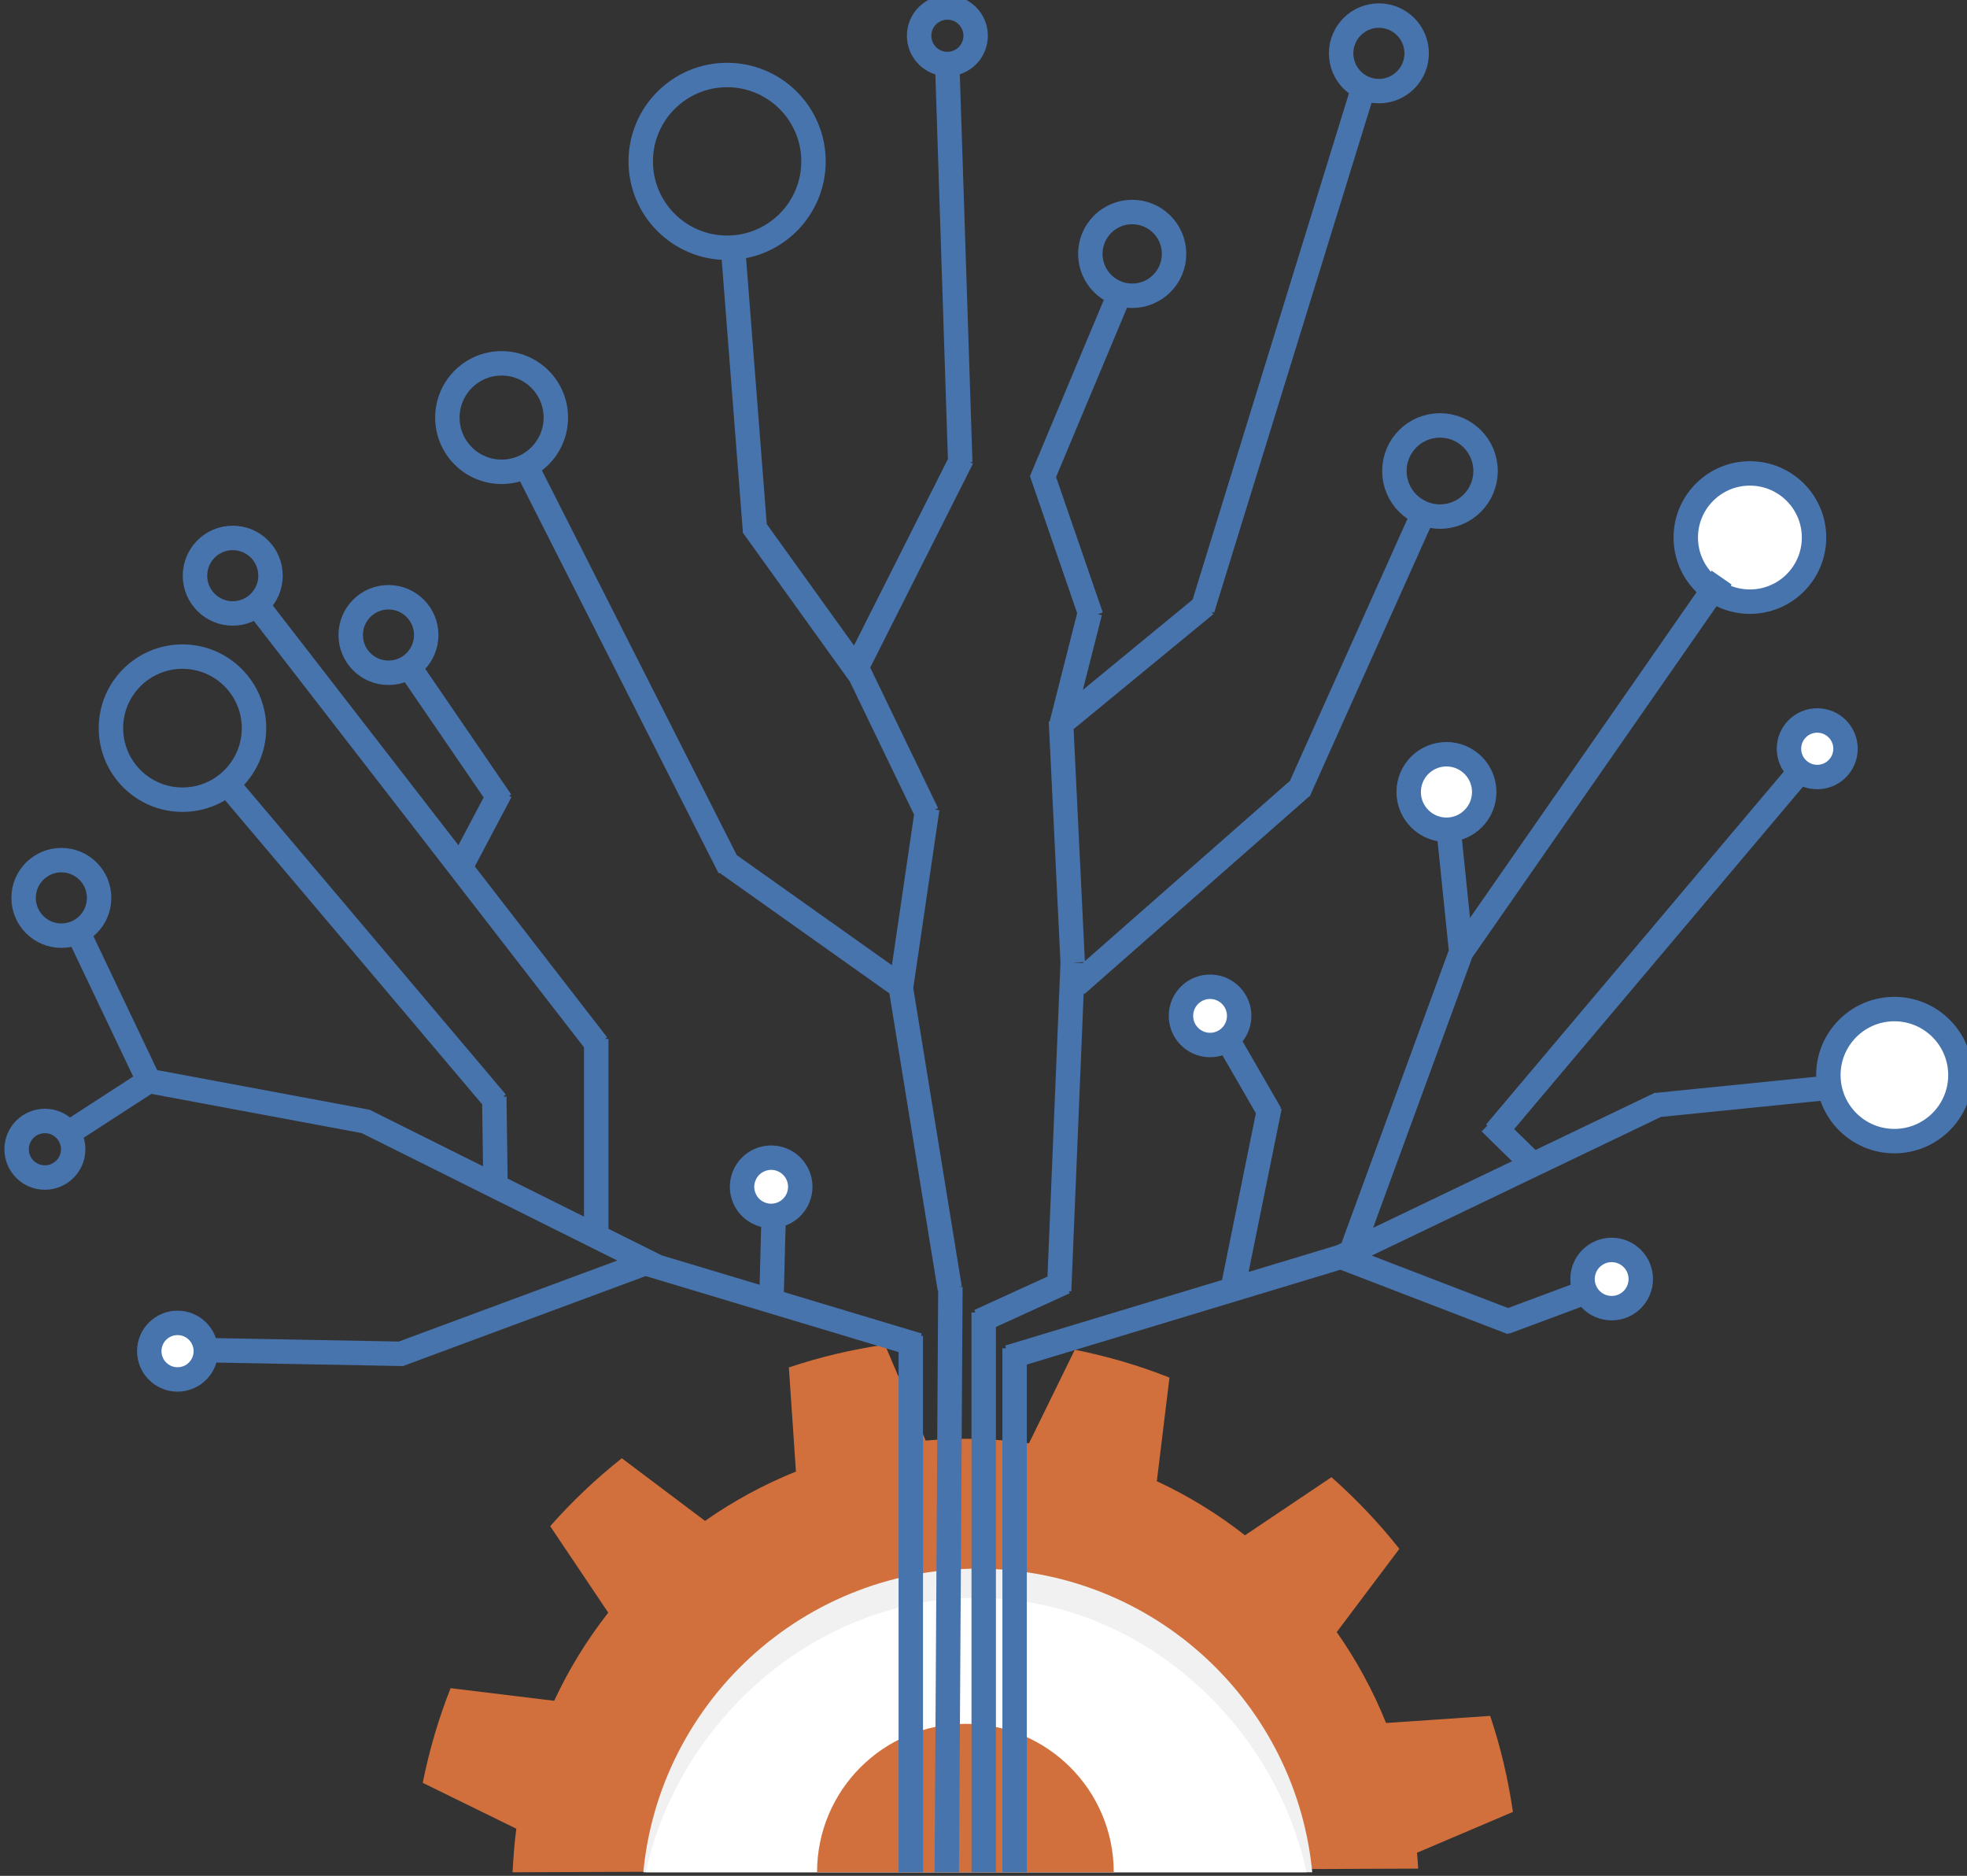 <?xml version="1.0" encoding="UTF-8" standalone="no"?>
<svg
   xmlns:dc="http://purl.org/dc/elements/1.1/"
   xmlns:cc="http://creativecommons.org/ns#"
   xmlns:rdf="http://www.w3.org/1999/02/22-rdf-syntax-ns#"
   xmlns:svg="http://www.w3.org/2000/svg"
   xmlns="http://www.w3.org/2000/svg"
   xmlns:xlink="http://www.w3.org/1999/xlink"
   xmlns:sodipodi="http://sodipodi.sourceforge.net/DTD/sodipodi-0.dtd"
   xmlns:inkscape="http://www.inkscape.org/namespaces/inkscape"
   width="170.565mm"
   height="162.638mm"
   viewBox="0 0 170.565 162.638"
   version="1.1"
   id="svg8"
   sodipodi:docname="Automatin_joined_paths.svg"
   inkscape:version="1.0.1 (3bc2e813f5, 2020-09-07)">
  <rect x="0" y="0" width="170.565" height="162.638" fill="#333333" stroke="none"/>
  <defs
     id="defs2">
    <pattern
       inkscape:collect="always"
       xlink:href="#pattern987"
       id="pattern1142"
       patternTransform="matrix(0.265,0,0,0.265,-88.592,8.153)" />
    <clipPath
       clipPathUnits="userSpaceOnUse"
       id="clipPath26">
      <path
         d="M 0,500 H 500 V 0 H 0 Z"
         id="path24" />
    </clipPath>
    <pattern
       patternUnits="userSpaceOnUse"
       width="644.654"
       height="614.695"
       patternTransform="translate(51.959,506.938)"
       id="pattern987">
      <g
         id="g22"
         clip-path="url(#clipPath26)"
         transform="matrix(1.333,0,0,-1.333,-14.235,614.695)">
        <g
           id="g28"
           transform="translate(357.958,0.908)">
          <path
             d="M 0,0 C -0.065,1.302 -0.158,2.607 -0.277,3.895 L 23.28,13.919 C 22.1,22.024 20.251,29.916 17.689,37.505 L -7.882,35.758 C -11.074,43.69 -15.146,51.172 -20,58.091 l 15.386,20.443 c -5.032,6.347 -10.616,12.241 -16.682,17.595 l -21.242,-14.27 c -6.639,5.215 -13.897,9.681 -21.651,13.287 l 3.103,25.448 c -7.439,2.955 -15.219,5.228 -23.25,6.842 l -11.258,-22.981 c -4.156,0.579 -8.377,0.958 -12.674,1.074 -4.295,0.111 -8.53,-0.038 -12.705,-0.4 l -10.024,23.554 c -8.107,-1.181 -15.998,-3.042 -23.584,-5.595 l 1.738,-25.573 c -7.925,-3.193 -15.413,-7.269 -22.328,-12.115 l -20.445,15.385 c -6.347,-5.035 -12.238,-10.615 -17.595,-16.688 l 14.264,-21.237 c -5.21,-6.64 -9.674,-13.901 -13.288,-21.648 l -25.442,3.102 c -2.949,-7.437 -5.229,-15.216 -6.845,-23.25 L -221.53,9.797 c -0.442,-3.134 -0.747,-7.5 -0.932,-10.704"
             style="fill:#d1703c;fill-opacity:1;fill-rule:nonzero;stroke:none"
             id="path30" />
        </g>
        <g
           id="g32"
           transform="translate(332.154,-2.604)">
          <path
             d="m 0,0 c -2.7,42.128 -37.151,75.993 -80.177,77.146 -44.762,1.191 -82.152,-33.487 -84.616,-77.911"
             style="fill:#f1f1f1;fill-opacity:1;fill-rule:nonzero;stroke:none"
             id="path34" />
        </g>
        <g
           id="g36"
           transform="translate(167.481,-3.777)">
          <path
             d="M 0,0 C 6.769,39.853 42.531,72.251 84.101,71.143 123.89,70.083 156.854,38.585 163.634,0.897"
             style="fill:#ffffff;fill-opacity:1;fill-rule:nonzero;stroke:none"
             id="path38" />
        </g>
        <g
           id="g40"
           transform="translate(283.179,0.021)">
          <path
             d="m 0,0 c 0,-20.125 -16.313,-36.438 -36.438,-36.438 -20.125,0 -36.438,16.313 -36.438,36.438 0,20.124 16.313,36.438 36.438,36.438 C -16.313,36.438 0,20.124 0,0"
             style="fill:#d1703c;fill-opacity:1;fill-rule:nonzero;stroke:none"
             id="path42" />
        </g>
        <g
           id="g44"
           transform="translate(258.831,-6.5)">
          <path
             d="M 0,0 V 135.199"
             style="fill:none;stroke:#4874ae;stroke-width:6;stroke-linecap:butt;stroke-linejoin:miter;stroke-miterlimit:10;stroke-dasharray:none;stroke-opacity:1"
             id="path46" />
        </g>
        <g
           id="g48"
           transform="translate(257.389,126.499)">
          <path
             d="M 0,0 81.595,24.667"
             style="fill:none;stroke:#4874ae;stroke-width:6;stroke-linecap:butt;stroke-linejoin:miter;stroke-miterlimit:10;stroke-dasharray:none;stroke-opacity:1"
             id="path50" />
        </g>
        <g
           id="g52"
           transform="translate(338.983,151.166)">
          <path
             d="M 0,0 42.097,-16.192"
             style="fill:none;stroke:#4874ae;stroke-width:6;stroke-linecap:butt;stroke-linejoin:miter;stroke-miterlimit:10;stroke-dasharray:none;stroke-opacity:1"
             id="path54" />
        </g>
        <g
           id="g56"
           transform="translate(338.983,151.166)">
          <path
             d="M 0,0 78.53,37.648"
             style="fill:none;stroke:#4874ae;stroke-width:6;stroke-linecap:butt;stroke-linejoin:miter;stroke-miterlimit:10;stroke-dasharray:none;stroke-opacity:1"
             id="path58" />
        </g>
        <g
           id="g60"
           transform="translate(416.556,188.435)">
          <path
             d="M 0,0 43.871,4.427"
             style="fill:none;stroke:#4874ae;stroke-width:6;stroke-linecap:butt;stroke-linejoin:miter;stroke-miterlimit:10;stroke-dasharray:none;stroke-opacity:1"
             id="path62" />
        </g>
        <g
           id="g64"
           transform="translate(341.821,153.19)">
          <path
             d="M 0,0 26.717,72.865"
             style="fill:none;stroke:#4874ae;stroke-width:6;stroke-linecap:butt;stroke-linejoin:miter;stroke-miterlimit:10;stroke-dasharray:none;stroke-opacity:1"
             id="path66" />
        </g>
        <g
           id="g68"
           transform="translate(368.538,226.056)">
          <path
             d="M 0,0 -3.245,31.575"
             style="fill:none;stroke:#4874ae;stroke-width:6;stroke-linecap:butt;stroke-linejoin:miter;stroke-miterlimit:10;stroke-dasharray:none;stroke-opacity:1"
             id="path70" />
        </g>
        <g
           id="g72"
           transform="translate(368.538,226.056)">
          <path
             d="M 0,0 63.961,91.944"
             style="fill:none;stroke:#4874ae;stroke-width:6;stroke-linecap:butt;stroke-linejoin:miter;stroke-miterlimit:10;stroke-dasharray:none;stroke-opacity:1"
             id="path74" />
        </g>
        <g
           id="g76"
           transform="translate(386.042,173.938)">
          <path
             d="M 0,0 -10.398,10.17"
             style="fill:none;stroke:#4874ae;stroke-width:6;stroke-linecap:butt;stroke-linejoin:miter;stroke-miterlimit:10;stroke-dasharray:none;stroke-opacity:1"
             id="path78" />
        </g>
        <g
           id="g80"
           transform="translate(376.935,181.731)">
          <path
             d="M 0,0 73.776,87.439"
             style="fill:none;stroke:#4874ae;stroke-width:6;stroke-linecap:butt;stroke-linejoin:miter;stroke-miterlimit:10;stroke-dasharray:none;stroke-opacity:1"
             id="path82" />
        </g>
        <g
           id="g84"
           transform="translate(379.211,135.076)">
          <path
             d="M 0,0 22.014,8.196"
             style="fill:none;stroke:#4874ae;stroke-width:6;stroke-linecap:butt;stroke-linejoin:miter;stroke-miterlimit:10;stroke-dasharray:none;stroke-opacity:1"
             id="path86" />
        </g>
        <g
           id="g88"
           transform="translate(251.24,-6)">
          <path
             d="M 0,0 V 143.506"
             style="fill:none;stroke:#4874ae;stroke-width:6;stroke-linecap:butt;stroke-linejoin:miter;stroke-miterlimit:10;stroke-dasharray:none;stroke-opacity:1"
             id="path90" />
        </g>
        <g
           id="g92"
           transform="translate(271.128,144.943)">
          <path
             d="M 0,0 -20.951,-9.564"
             style="fill:none;stroke:#4874ae;stroke-width:6;stroke-linecap:butt;stroke-linejoin:miter;stroke-miterlimit:10;stroke-dasharray:none;stroke-opacity:1"
             id="path94" />
        </g>
        <g
           id="g96"
           transform="translate(269.762,142.816)">
          <path
             d="M 0,0 3.34,80.609"
             style="fill:none;stroke:#4874ae;stroke-width:6;stroke-linecap:butt;stroke-linejoin:miter;stroke-miterlimit:10;stroke-dasharray:none;stroke-opacity:1"
             id="path98" />
        </g>
        <g
           id="g100"
           transform="translate(273.102,223.426)">
          <path
             d="M 0,0 -2.885,59.355"
             style="fill:none;stroke:#4874ae;stroke-width:6;stroke-linecap:butt;stroke-linejoin:miter;stroke-miterlimit:10;stroke-dasharray:none;stroke-opacity:1"
             id="path102" />
        </g>
        <g
           id="g104"
           transform="translate(274.011,217.961)">
          <path
             d="M 0,0 55.257,48.577"
             style="fill:none;stroke:#4874ae;stroke-width:6;stroke-linecap:butt;stroke-linejoin:miter;stroke-miterlimit:10;stroke-dasharray:none;stroke-opacity:1"
             id="path106" />
        </g>
        <g
           id="g108"
           transform="translate(328.585,265.476)">
          <path
             d="M 0,0 31.415,70.024"
             style="fill:none;stroke:#4874ae;stroke-width:6;stroke-linecap:butt;stroke-linejoin:miter;stroke-miterlimit:10;stroke-dasharray:none;stroke-opacity:1"
             id="path110" />
        </g>
        <g
           id="g112"
           transform="translate(270.673,282.477)">
          <path
             d="M 0,0 35.064,28.843"
             style="fill:none;stroke:#4874ae;stroke-width:6;stroke-linecap:butt;stroke-linejoin:miter;stroke-miterlimit:10;stroke-dasharray:none;stroke-opacity:1"
             id="path114" />
        </g>
        <g
           id="g116"
           transform="translate(304.979,310.257)">
          <path
             d="M 0,0 40.146,130.006"
             style="fill:none;stroke:#4874ae;stroke-width:6;stroke-linecap:butt;stroke-linejoin:miter;stroke-miterlimit:10;stroke-dasharray:none;stroke-opacity:1"
             id="path118" />
        </g>
        <g
           id="g120"
           transform="translate(270.217,281.415)">
          <path
             d="M 0,0 7.134,28.083"
             style="fill:none;stroke:#4874ae;stroke-width:6;stroke-linecap:butt;stroke-linejoin:miter;stroke-miterlimit:10;stroke-dasharray:none;stroke-opacity:1"
             id="path122" />
        </g>
        <g
           id="g124"
           transform="translate(277.654,308.436)">
          <path
             d="M 0,0 -12.145,35.219"
             style="fill:none;stroke:#4874ae;stroke-width:6;stroke-linecap:butt;stroke-linejoin:miter;stroke-miterlimit:10;stroke-dasharray:none;stroke-opacity:1"
             id="path126" />
        </g>
        <g
           id="g128"
           transform="translate(242.128,-6.5)">
          <path
             d="M 0,0 0.927,150.286"
             style="fill:none;stroke:#4874ae;stroke-width:6;stroke-linecap:butt;stroke-linejoin:miter;stroke-miterlimit:10;stroke-dasharray:none;stroke-opacity:1"
             id="path130" />
        </g>
        <g
           id="g132"
           transform="translate(242.892,143.425)">
          <path
             d="M 0,0 -11.994,73.727"
             style="fill:none;stroke:#4874ae;stroke-width:6;stroke-linecap:butt;stroke-linejoin:miter;stroke-miterlimit:10;stroke-dasharray:none;stroke-opacity:1"
             id="path134" />
        </g>
        <g
           id="g136"
           transform="translate(230.898,217.151)">
          <path
             d="M 0,0 6.48,44.124"
             style="fill:none;stroke:#4874ae;stroke-width:6;stroke-linecap:butt;stroke-linejoin:miter;stroke-miterlimit:10;stroke-dasharray:none;stroke-opacity:1"
             id="path138" />
        </g>
        <g
           id="g140"
           transform="translate(237.327,260.06)">
          <path
             d="M 0,0 -17.002,35.219"
             style="fill:none;stroke:#4874ae;stroke-width:6;stroke-linecap:butt;stroke-linejoin:miter;stroke-miterlimit:10;stroke-dasharray:none;stroke-opacity:1"
             id="path142" />
        </g>
        <g
           id="g144"
           transform="translate(219.618,295.127)">
          <path
             d="M 0,0 26.31,52.221"
             style="fill:none;stroke:#4874ae;stroke-width:6;stroke-linecap:butt;stroke-linejoin:miter;stroke-miterlimit:10;stroke-dasharray:none;stroke-opacity:1"
             id="path146" />
        </g>
        <g
           id="g148"
           transform="translate(245.473,346.285)">
          <path
             d="M 0,0 -3.237,99.316"
             style="fill:none;stroke:#4874ae;stroke-width:6;stroke-linecap:butt;stroke-linejoin:miter;stroke-miterlimit:10;stroke-dasharray:none;stroke-opacity:1"
             id="path150" />
        </g>
        <g
           id="g152"
           transform="translate(220.652,294.394)">
          <path
             d="M 0,0 -26.234,36.509"
             style="fill:none;stroke:#4874ae;stroke-width:6;stroke-linecap:butt;stroke-linejoin:miter;stroke-miterlimit:10;stroke-dasharray:none;stroke-opacity:1"
             id="path154" />
        </g>
        <g
           id="g156"
           transform="translate(195.073,329.385)">
          <path
             d="M 0,0 -5.513,70.88"
             style="fill:none;stroke:#4874ae;stroke-width:6;stroke-linecap:butt;stroke-linejoin:miter;stroke-miterlimit:10;stroke-dasharray:none;stroke-opacity:1"
             id="path158" />
        </g>
        <g
           id="g160"
           transform="translate(231.307,217.251)">
          <path
             d="M 0,0 -43.218,30.665"
             style="fill:none;stroke:#4874ae;stroke-width:6;stroke-linecap:butt;stroke-linejoin:miter;stroke-miterlimit:10;stroke-dasharray:none;stroke-opacity:1"
             id="path162" />
        </g>
        <g
           id="g164"
           transform="translate(188.801,246.701)">
          <path
             d="M 0,0 -49.802,98.299"
             style="fill:none;stroke:#4874ae;stroke-width:6;stroke-linecap:butt;stroke-linejoin:miter;stroke-miterlimit:10;stroke-dasharray:none;stroke-opacity:1"
             id="path166" />
        </g>
        <g
           id="g168"
           transform="translate(233.328,-5.75)">
          <path
             d="M 0,0 V 137.485"
             style="fill:none;stroke:#4874ae;stroke-width:6;stroke-linecap:butt;stroke-linejoin:miter;stroke-miterlimit:10;stroke-dasharray:none;stroke-opacity:1"
             id="path170" />
        </g>
        <g
           id="g172"
           transform="translate(235.148,129.459)">
          <path
             d="M 0,0 -66.186,19.886"
             style="fill:none;stroke:#4874ae;stroke-width:6;stroke-linecap:butt;stroke-linejoin:miter;stroke-miterlimit:10;stroke-dasharray:none;stroke-opacity:1"
             id="path174" />
        </g>
        <g
           id="g176"
           transform="translate(169.873,150.256)">
          <path
             d="M 0,0 -62.239,-23.074"
             style="fill:none;stroke:#4874ae;stroke-width:6;stroke-linecap:butt;stroke-linejoin:miter;stroke-miterlimit:10;stroke-dasharray:none;stroke-opacity:1"
             id="path178" />
        </g>
        <g
           id="g180"
           transform="translate(108.696,127.334)">
          <path
             d="M 0,0 -48.425,0.911"
             style="fill:none;stroke:#4874ae;stroke-width:6;stroke-linecap:butt;stroke-linejoin:miter;stroke-miterlimit:10;stroke-dasharray:none;stroke-opacity:1"
             id="path182" />
        </g>
        <g
           id="g184"
           transform="translate(171.164,148.663)">
          <path
             d="M 0,0 -72.031,35.899"
             style="fill:none;stroke:#4874ae;stroke-width:6;stroke-linecap:butt;stroke-linejoin:miter;stroke-miterlimit:10;stroke-dasharray:none;stroke-opacity:1"
             id="path186" />
        </g>
        <g
           id="g188"
           transform="translate(99.891,184.335)">
          <path
             d="M 0,0 -53.738,10.021"
             style="fill:none;stroke:#4874ae;stroke-width:6;stroke-linecap:butt;stroke-linejoin:miter;stroke-miterlimit:10;stroke-dasharray:none;stroke-opacity:1"
             id="path190" />
        </g>
        <g
           id="g192"
           transform="translate(46.153,194.356)">
          <path
             d="M 0,0 -18.216,38.254"
             style="fill:none;stroke:#4874ae;stroke-width:6;stroke-linecap:butt;stroke-linejoin:miter;stroke-miterlimit:10;stroke-dasharray:none;stroke-opacity:1"
             id="path194" />
        </g>
        <g
           id="g196"
           transform="translate(46.153,194.356)">
          <path
             d="M 0,0 -21.556,-13.967"
             style="fill:none;stroke:#4874ae;stroke-width:6;stroke-linecap:butt;stroke-linejoin:miter;stroke-miterlimit:10;stroke-dasharray:none;stroke-opacity:1"
             id="path198" />
        </g>
        <g
           id="g200"
           transform="translate(131.315,168.7)">
          <path
             d="M 0,0 -0.304,21.784"
             style="fill:none;stroke:#4874ae;stroke-width:6;stroke-linecap:butt;stroke-linejoin:miter;stroke-miterlimit:10;stroke-dasharray:none;stroke-opacity:1"
             id="path202" />
        </g>
        <g
           id="g204"
           transform="translate(131.542,189.117)">
          <path
             d="M 0,0 -65.2,77.117"
             style="fill:none;stroke:#4874ae;stroke-width:6;stroke-linecap:butt;stroke-linejoin:miter;stroke-miterlimit:10;stroke-dasharray:none;stroke-opacity:1"
             id="path206" />
        </g>
        <g
           id="g208"
           transform="translate(156.06,155.721)">
          <path
             d="M 0,0 V 48.957"
             style="fill:none;stroke:#4874ae;stroke-width:6;stroke-linecap:butt;stroke-linejoin:miter;stroke-miterlimit:10;stroke-dasharray:none;stroke-opacity:1"
             id="path210" />
        </g>
        <g
           id="g212"
           transform="translate(156.363,203.235)">
          <path
             d="M 0,0 -82.278,106.263"
             style="fill:none;stroke:#4874ae;stroke-width:6;stroke-linecap:butt;stroke-linejoin:miter;stroke-miterlimit:10;stroke-dasharray:none;stroke-opacity:1"
             id="path214" />
        </g>
        <g
           id="g216"
           transform="translate(123.269,247.865)">
          <path
             d="M 0,0 9.308,17.611"
             style="fill:none;stroke:#4874ae;stroke-width:6;stroke-linecap:butt;stroke-linejoin:miter;stroke-miterlimit:10;stroke-dasharray:none;stroke-opacity:1"
             id="path218" />
        </g>
        <g
           id="g220"
           transform="translate(132.682,263.047)">
          <path
             d="M 0,0 -23.682,34.611"
             style="fill:none;stroke:#4874ae;stroke-width:6;stroke-linecap:butt;stroke-linejoin:miter;stroke-miterlimit:10;stroke-dasharray:none;stroke-opacity:1"
             id="path222" />
        </g>
        <g
           id="g224"
           transform="translate(188.204,399.004)">
          <path
             d="M 0,0 C -11.717,0 -21.215,9.492 -21.215,21.217 -21.21,32.93 -11.717,42.429 0,42.429 11.712,42.429 21.224,32.93 21.224,21.217 21.224,9.488 11.712,0 0,0 Z"
             style="fill:none;stroke:#4874ae;stroke-width:6;stroke-linecap:butt;stroke-linejoin:miter;stroke-miterlimit:10;stroke-dasharray:none;stroke-opacity:1"
             id="path226" />
        </g>
        <g
           id="g228"
           transform="translate(54.416,263.445)">
          <path
             d="m 0,0 c -9.706,0 -17.571,7.862 -17.571,17.573 0.002,9.701 7.865,17.569 17.571,17.569 9.701,0 17.576,-7.868 17.576,-17.569 C 17.576,7.858 9.701,0 0,0 Z"
             style="fill:none;stroke:#4874ae;stroke-width:6;stroke-linecap:butt;stroke-linejoin:miter;stroke-miterlimit:10;stroke-dasharray:none;stroke-opacity:1"
             id="path230" />
        </g>
        <g
           id="g232"
           transform="translate(132.816,343.975)">
          <path
             d="M 0,0 C -7.362,0 -13.326,5.96 -13.326,13.323 -13.32,20.679 -7.362,26.642 0,26.642 7.354,26.642 13.321,20.679 13.321,13.323 13.321,5.956 7.354,0 0,0 Z"
             style="fill:none;stroke:#4874ae;stroke-width:6;stroke-linecap:butt;stroke-linejoin:miter;stroke-miterlimit:10;stroke-dasharray:none;stroke-opacity:1"
             id="path234" />
        </g>
        <g
           id="g236"
           transform="translate(66.767,309.188)">
          <path
             d="m 0,0 c -5.121,0 -9.276,4.148 -9.276,9.276 0.002,5.121 4.155,9.272 9.276,9.272 5.122,0 9.277,-4.151 9.277,-9.272 C 9.277,4.148 5.122,0 0,0 Z"
             style="fill:none;stroke:#4874ae;stroke-width:6;stroke-linecap:butt;stroke-linejoin:miter;stroke-miterlimit:10;stroke-dasharray:none;stroke-opacity:1"
             id="path238" />
        </g>
        <g
           id="g240"
           transform="translate(105.025,294.614)">
          <path
             d="m 0,0 c -5.124,0 -9.28,4.148 -9.28,9.277 0.003,5.121 4.156,9.272 9.28,9.272 5.119,0 9.273,-4.151 9.273,-9.272 C 9.273,4.148 5.119,0 0,0 Z"
             style="fill:none;stroke:#4874ae;stroke-width:6;stroke-linecap:butt;stroke-linejoin:miter;stroke-miterlimit:10;stroke-dasharray:none;stroke-opacity:1"
             id="path242" />
        </g>
        <g
           id="g244"
           transform="translate(24.669,230.048)">
          <path
             d="m 0,0 c -5.122,0 -9.277,4.148 -9.277,9.276 0.002,5.121 4.155,9.272 9.277,9.272 5.12,0 9.276,-4.151 9.276,-9.272 C 9.276,4.148 5.12,0 0,0 Z"
             style="fill:none;stroke:#4874ae;stroke-width:6;stroke-linecap:butt;stroke-linejoin:miter;stroke-miterlimit:10;stroke-dasharray:none;stroke-opacity:1"
             id="path246" />
        </g>
        <g
           id="g248"
           transform="translate(348.317,437.478)">
          <path
             d="m 0,0 c -5.122,0 -9.278,4.149 -9.278,9.277 0,5.121 4.156,9.273 9.278,9.273 5.12,0 9.275,-4.152 9.275,-9.273 C 9.275,4.149 5.12,0 0,0 Z"
             style="fill:none;stroke:#4874ae;stroke-width:6;stroke-linecap:butt;stroke-linejoin:miter;stroke-miterlimit:10;stroke-dasharray:none;stroke-opacity:1"
             id="path250" />
        </g>
        <g
           id="g252"
           transform="translate(364.912,256.056)">
          <path
             d="m 0,0 c -5.123,0 -9.278,4.149 -9.278,9.277 0,5.121 4.155,9.273 9.278,9.273 5.119,0 9.275,-4.152 9.275,-9.273 C 9.275,4.149 5.119,0 0,0 Z"
             style="fill:none;stroke:#4874ae;stroke-width:6;stroke-linecap:butt;stroke-linejoin:miter;stroke-miterlimit:10;stroke-dasharray:none;stroke-opacity:1"
             id="path254" />
        </g>
        <g
           id="g256"
           transform="translate(405.498,138.56)">
          <path
             d="m 0,0 c -3.952,0 -7.154,3.196 -7.154,7.152 0,3.947 3.202,7.146 7.154,7.146 3.942,0 7.147,-3.199 7.147,-7.146 C 7.147,3.196 3.942,0 0,0 Z"
             style="fill:none;stroke:#4874ae;stroke-width:6;stroke-linecap:butt;stroke-linejoin:miter;stroke-miterlimit:10;stroke-dasharray:none;stroke-opacity:1"
             id="path258" />
        </g>
        <g
           id="g260"
           transform="translate(474.944,179.585)">
          <path
             d="m 0,0 c -8.957,0 -16.217,7.257 -16.217,16.218 0.005,8.953 7.26,16.215 16.217,16.215 8.952,0 16.222,-7.262 16.222,-16.215 C 16.222,7.253 8.952,0 0,0 Z"
             style="fill:none;stroke:#4874ae;stroke-width:6;stroke-linecap:butt;stroke-linejoin:miter;stroke-miterlimit:10;stroke-dasharray:none;stroke-opacity:1"
             id="path262" />
        </g>
        <g
           id="g264"
           transform="translate(439.453,312.082)">
          <path
             d="m 0,0 c -8.706,0 -15.751,7.046 -15.751,15.752 0,8.695 7.045,15.747 15.751,15.747 8.695,0 15.754,-7.052 15.754,-15.747 C 15.754,7.042 8.695,0 0,0 Z"
             style="fill:none;stroke:#4874ae;stroke-width:6;stroke-linecap:butt;stroke-linejoin:miter;stroke-miterlimit:10;stroke-dasharray:none;stroke-opacity:1"
             id="path266" />
        </g>
        <g
           id="g268"
           transform="translate(287.715,387.213)">
          <path
             d="m 0,0 c -5.685,0 -10.285,4.602 -10.285,10.287 0,5.679 4.6,10.283 10.285,10.283 5.673,0 10.284,-4.604 10.284,-10.283 C 10.284,4.597 5.673,0 0,0 Z"
             style="fill:none;stroke:#4874ae;stroke-width:6;stroke-linecap:butt;stroke-linejoin:miter;stroke-miterlimit:10;stroke-dasharray:none;stroke-opacity:1"
             id="path270" />
        </g>
        <g
           id="g272"
           transform="translate(363.322,332.978)">
          <path
             d="m 0,0 c -6.186,0 -11.201,5.01 -11.201,11.198 0,6.181 5.015,11.193 11.201,11.193 6.177,0 11.195,-5.012 11.195,-11.193 C 11.195,5.004 6.177,0 0,0 Z"
             style="fill:none;stroke:#4874ae;stroke-width:6;stroke-linecap:butt;stroke-linejoin:miter;stroke-miterlimit:10;stroke-dasharray:none;stroke-opacity:1"
             id="path274" />
        </g>
        <g
           id="g276"
           transform="translate(455.995,269.01)">
          <path
             d="m 0,0 c -3.837,0 -6.944,3.107 -6.944,6.947 0,3.834 3.107,6.943 6.944,6.943 3.834,0 6.946,-3.109 6.946,-6.943 C 6.946,3.104 3.834,0 0,0 Z"
             style="fill:none;stroke:#4874ae;stroke-width:6;stroke-linecap:butt;stroke-linejoin:miter;stroke-miterlimit:10;stroke-dasharray:none;stroke-opacity:1"
             id="path278" />
        </g>
        <g
           id="g280"
           transform="translate(242.316,444.131)">
          <path
             d="m 0,0 c -3.838,0 -6.945,3.108 -6.945,6.948 0,3.833 3.107,6.942 6.945,6.942 3.832,0 6.944,-3.109 6.944,-6.942 C 6.944,3.105 3.832,0 0,0 Z"
             style="fill:none;stroke:#4874ae;stroke-width:6;stroke-linecap:butt;stroke-linejoin:miter;stroke-miterlimit:10;stroke-dasharray:none;stroke-opacity:1"
             id="path282" />
        </g>
        <g
           id="g284"
           transform="translate(20.621,170.64)">
          <path
             d="m 0,0 c -3.838,0 -6.945,3.107 -6.945,6.948 0,3.833 3.107,6.943 6.945,6.943 3.833,0 6.947,-3.11 6.947,-6.943 C 6.947,3.105 3.833,0 0,0 Z"
             style="fill:none;stroke:#4874ae;stroke-width:6;stroke-linecap:butt;stroke-linejoin:miter;stroke-miterlimit:10;stroke-dasharray:none;stroke-opacity:1"
             id="path286" />
        </g>
        <g
           id="g288"
           transform="translate(53.207,121.05)">
          <path
             d="m 0,0 c -3.838,0 -6.945,3.107 -6.945,6.946 0,3.835 3.107,6.944 6.945,6.944 3.833,0 6.947,-3.109 6.947,-6.944 C 6.947,3.105 3.833,0 0,0"
             style="fill:#ffffff;fill-opacity:1;fill-rule:nonzero;stroke:none"
             id="path290" />
        </g>
        <g
           id="g292"
           transform="translate(53.207,121.05)">
          <path
             d="m 0,0 c -3.838,0 -6.945,3.107 -6.945,6.946 0,3.835 3.107,6.944 6.945,6.944 3.833,0 6.947,-3.109 6.947,-6.944 C 6.947,3.105 3.833,0 0,0 Z"
             style="fill:none;stroke:#4874ae;stroke-width:6;stroke-linecap:butt;stroke-linejoin:miter;stroke-miterlimit:10;stroke-dasharray:none;stroke-opacity:1"
             id="path294" />
        </g>
        <g
           id="g296"
           transform="translate(312.513,143.847)">
          <path
             d="M 0,0 8.977,44.208"
             style="fill:none;stroke:#4874ae;stroke-width:6;stroke-linecap:butt;stroke-linejoin:miter;stroke-miterlimit:10;stroke-dasharray:none;stroke-opacity:1"
             id="path298" />
        </g>
        <g
           id="g300"
           transform="translate(321.696,186.19)">
          <path
             d="M 0,0 -11.735,20.343"
             style="fill:none;stroke:#4874ae;stroke-width:6;stroke-linecap:butt;stroke-linejoin:miter;stroke-miterlimit:10;stroke-dasharray:none;stroke-opacity:1"
             id="path302" />
        </g>
        <g
           id="g304"
           transform="translate(313.897,211.533)">
          <path
             d="m 0,0 c 0.65,-3.894 -1.974,-7.588 -5.864,-8.243 -3.895,-0.657 -7.579,1.973 -8.24,5.866 -0.658,3.892 1.969,7.588 5.859,8.242 C -4.344,6.521 -0.658,3.892 0,0"
             style="fill:#fcfcfc;fill-opacity:1;fill-rule:nonzero;stroke:none"
             id="path306" />
        </g>
        <g
           id="g308"
           transform="translate(313.897,211.533)">
          <path
             d="m 0,0 c 0.65,-3.894 -1.974,-7.588 -5.864,-8.243 -3.895,-0.657 -7.579,1.973 -8.24,5.866 -0.658,3.892 1.969,7.588 5.859,8.242 C -4.344,6.521 -0.658,3.892 0,0 Z"
             style="fill:none;stroke:#4874ae;stroke-width:6;stroke-linecap:butt;stroke-linejoin:miter;stroke-miterlimit:10;stroke-dasharray:none;stroke-opacity:1"
             id="path310" />
        </g>
        <g
           id="g312"
           transform="translate(199.086,140.015)">
          <path
             d="M 0,0 0.608,23.479"
             style="fill:none;stroke:#4874ae;stroke-width:6;stroke-linecap:butt;stroke-linejoin:miter;stroke-miterlimit:10;stroke-dasharray:none;stroke-opacity:1"
             id="path314" />
        </g>
        <g
           id="g316"
           transform="translate(205.662,165.701)">
          <path
             d="m 0,0 c -1.471,-3.666 -5.637,-5.445 -9.303,-3.97 -3.667,1.472 -5.437,5.641 -3.962,9.303 1.471,3.66 5.637,5.44 9.299,3.971 C -0.299,7.828 1.47,3.66 0,0"
             style="fill:#ffffff;fill-opacity:1;fill-rule:nonzero;stroke:none"
             id="path318" />
        </g>
        <g
           id="g320"
           transform="translate(205.662,165.701)">
          <path
             d="m 0,0 c -1.471,-3.666 -5.637,-5.445 -9.303,-3.97 -3.667,1.472 -5.437,5.641 -3.962,9.303 1.471,3.66 5.637,5.44 9.299,3.971 C -0.299,7.828 1.47,3.66 0,0 Z"
             style="fill:none;stroke:#4874ae;stroke-width:6;stroke-linecap:butt;stroke-linejoin:miter;stroke-miterlimit:10;stroke-dasharray:none;stroke-opacity:1"
             id="path322" />
        </g>
        <g
           id="g324"
           transform="translate(265.332,341.666)">
          <path
             d="M 0,0 19,45.333"
             style="fill:none;stroke:#4874ae;stroke-width:6;stroke-linecap:butt;stroke-linejoin:miter;stroke-miterlimit:10;stroke-dasharray:none;stroke-opacity:1"
             id="path326" />
        </g>
      </g>
    </pattern>
    <clipPath
       clipPathUnits="userSpaceOnUse"
       id="clipPath256">
      <path
         d="M 0,500 H 500 V 0 H 0 Z"
         id="path254-0" />
    </clipPath>
  </defs>
  <sodipodi:namedview
     id="base"
     pagecolor="#ffffff"
     bordercolor="#666666"
     borderopacity="1.0"
     inkscape:pageopacity="0.0"
     inkscape:pageshadow="2"
     inkscape:zoom="1.979899"
     inkscape:cx="273.53594"
     inkscape:cy="259.425"
     inkscape:document-units="mm"
     inkscape:current-layer="layer1"
     inkscape:document-rotation="0"
     showgrid="false"
     inkscape:window-width="1920"
     inkscape:window-height="1009"
     inkscape:window-x="-8"
     inkscape:window-y="-8"
     inkscape:window-maximized="1" />
  <g
     inkscape:label="Layer 1"
     inkscape:groupmode="layer"
     id="layer1"
     transform="translate(-16.393,-18.467)">
    <rect
       style="opacity:0;fill:#0000d4;fill-opacity:0.067;stroke-width:0.265;stop-color:#000000"
       id="rect234"
       width="0.756"
       height="0.189"
       x="97.847"
       y="164.744" />
    <rect
       style="opacity:0;fill:#0000d4;fill-opacity:0.067;stroke-width:0.265;stop-color:#000000"
       id="rect236"
       width="21.167"
       height="6.426"
       x="81.972"
       y="164.366" />
    <rect
       style="opacity:0;fill:#0000d4;fill-opacity:0.067;stroke-width:0.265;stop-color:#000000"
       id="rect238"
       width="138.528"
       height="87.69"
       x="46.442"
       y="115.985" />
    <g
       id="g252-6"
       clip-path="url(#clipPath256)"
       transform="matrix(0.353,0,0,-0.353,13.006,180.796)">
      <g
         id="g258"
         transform="translate(357.958,0.908)">
        <path
           d="M 0,0 C -0.065,1.302 -0.158,2.607 -0.277,3.895 L 23.28,13.919 C 22.1,22.024 20.251,29.916 17.689,37.505 L -7.882,35.758 C -11.074,43.69 -15.146,51.172 -20,58.091 l 15.386,20.443 c -5.032,6.347 -10.616,12.241 -16.682,17.595 l -21.242,-14.27 c -6.639,5.215 -13.897,9.681 -21.651,13.287 l 3.103,25.448 c -7.439,2.955 -15.219,5.228 -23.25,6.842 l -11.258,-22.981 c -4.156,0.579 -8.377,0.958 -12.674,1.074 -4.295,0.111 -8.53,-0.038 -12.705,-0.4 l -10.024,23.554 c -8.107,-1.181 -15.998,-3.042 -23.584,-5.595 l 1.738,-25.573 c -7.925,-3.193 -15.413,-7.269 -22.328,-12.115 l -20.445,15.385 c -6.347,-5.035 -12.238,-10.615 -17.595,-16.688 l 14.264,-21.237 c -5.21,-6.64 -9.674,-13.901 -13.288,-21.648 l -25.442,3.102 c -2.949,-7.437 -5.229,-15.216 -6.845,-23.25 L -221.53,9.797 c -0.442,-3.134 -0.747,-7.5 -0.932,-10.704"
           style="fill:#d1703c;fill-opacity:1;fill-rule:nonzero;stroke:none"
           id="path260" />
      </g>
      <g
         id="g262"
         transform="translate(332.154,-2.604)">
        <path
           d="m 0,0 c -2.7,42.128 -37.151,75.993 -80.177,77.146 -44.762,1.191 -82.152,-33.487 -84.616,-77.911"
           style="fill:#f1f1f1;fill-opacity:1;fill-rule:nonzero;stroke:none"
           id="path264" />
      </g>
      <g
         id="g266"
         transform="translate(167.481,-3.777)">
        <path
           d="M 0,0 C 6.769,39.853 42.531,72.251 84.101,71.143 123.89,70.083 156.854,38.585 163.634,0.897"
           style="fill:#ffffff;fill-opacity:1;fill-rule:nonzero;stroke:none"
           id="path268" />
      </g>
      <g
         id="g270"
         transform="translate(283.179,0.021)">
        <path
           d="m 0,0 c 0,-20.125 -16.313,-36.438 -36.438,-36.438 -20.125,0 -36.438,16.313 -36.438,36.438 0,20.124 16.313,36.438 36.438,36.438 C -16.313,36.438 0,20.124 0,0"
           style="fill:#d1703c;fill-opacity:1;fill-rule:nonzero;stroke:none"
           id="path272" />
      </g>
      <g
         id="g274"
         transform="translate(258.831,-6.5)" />
      <g
         id="g278"
         transform="translate(257.389,126.499)" />
      <g
         id="g282"
         transform="translate(338.983,151.166)" />
      <g
         id="g286"
         transform="translate(338.983,151.166)" />
      <g
         id="g290"
         transform="translate(416.556,188.435)" />
      <g
         id="g294"
         transform="translate(341.821,153.19)" />
      <g
         id="g298"
         transform="translate(368.538,226.056)" />
      <g
         id="g302"
         transform="translate(368.538,226.056)" />
      <g
         id="g306"
         transform="translate(386.042,173.938)">
        <path
           d="M 0,0 -10.398,10.17"
           style="fill:none;stroke:#4874ae;stroke-width:6;stroke-linecap:butt;stroke-linejoin:miter;stroke-miterlimit:10;stroke-dasharray:none;stroke-opacity:1"
           id="path308" />
      </g>
      <g
         id="g310"
         transform="translate(376.935,181.731)" />
      <g
         id="g314"
         transform="translate(379.211,135.076)" />
      <g
         id="g318"
         transform="translate(251.24,-6)" />
      <g
         id="g322"
         transform="translate(271.128,144.943)" />
      <g
         id="g326"
         transform="translate(269.762,142.816)" />
      <g
         id="g330"
         transform="translate(273.102,223.426)" />
      <g
         id="g334"
         transform="translate(274.011,217.961)" />
      <g
         id="g338"
         transform="translate(328.585,265.476)" />
      <g
         id="g342"
         transform="translate(270.673,282.477)" />
      <g
         id="g346"
         transform="translate(304.979,310.257)" />
      <g
         id="g350"
         transform="translate(270.217,281.415)" />
      <g
         id="g354"
         transform="translate(277.654,308.436)" />
      <g
         id="g358"
         transform="translate(242.128,-6.5)" />
      <g
         id="g362"
         transform="translate(242.892,143.425)" />
      <g
         id="g366"
         transform="translate(230.898,217.151)" />
      <g
         id="g370"
         transform="translate(237.327,260.06)" />
      <g
         id="g374"
         transform="translate(219.618,295.127)" />
      <g
         id="g378"
         transform="translate(245.473,346.285)" />
      <g
         id="g382"
         transform="translate(220.652,294.394)" />
      <g
         id="g386"
         transform="translate(195.073,329.385)" />
      <g
         id="g390"
         transform="translate(231.307,217.251)" />
      <g
         id="g394"
         transform="translate(188.801,246.701)" />
      <g
         id="g398"
         transform="translate(233.328,-5.75)" />
      <g
         id="g402"
         transform="translate(235.148,129.459)" />
      <g
         id="g406"
         transform="translate(169.873,150.256)" />
      <g
         id="g410"
         transform="translate(108.696,127.334)" />
      <g
         id="g414"
         transform="translate(171.164,148.663)" />
      <g
         id="g418"
         transform="translate(99.891,184.335)" />
      <g
         id="g422"
         transform="translate(46.153,194.356)" />
      <g
         id="g426"
         transform="translate(46.153,194.356)" />
      <g
         id="g430"
         transform="translate(131.315,168.7)" />
      <g
         id="g434"
         transform="translate(131.542,189.117)" />
      <g
         id="g438"
         transform="translate(156.06,155.721)" />
      <g
         id="g442"
         transform="translate(156.363,203.235)" />
      <g
         id="g446"
         transform="translate(123.269,247.865)" />
      <g
         id="g450"
         transform="translate(132.682,263.047)" />
      <g
         id="g454"
         transform="translate(188.204,399.004)" />
      <g
         id="g458"
         transform="translate(54.416,263.445)" />
      <g
         id="g462"
         transform="translate(132.816,343.975)" />
      <g
         id="g466"
         transform="translate(66.767,309.188)" />
      <g
         id="g470"
         transform="translate(105.025,294.614)" />
      <g
         id="g474"
         transform="translate(24.669,230.048)" />
      <g
         id="g478"
         transform="translate(348.317,437.478)" />
      <g
         id="g482"
         transform="translate(364.912,256.056)" />
      <g
         id="g486"
         transform="translate(405.498,138.56)" />
      <g
         id="g490"
         transform="translate(474.944,179.585)" />
      <g
         id="g494"
         transform="translate(439.453,312.082)" />
      <g
         id="g498"
         transform="translate(287.715,387.213)" />
      <g
         id="g502"
         transform="translate(363.322,332.978)" />
      <g
         id="g506"
         transform="translate(455.995,269.01)" />
      <g
         id="g510"
         transform="translate(242.316,444.131)">
        <path
           id="path512"
           style="fill:none;stroke:#4874ae;stroke-width:6;stroke-linecap:butt;stroke-linejoin:miter;stroke-miterlimit:10;stroke-dasharray:none;stroke-opacity:1"
           d="m 0,0 c -3.838,0 -6.945,3.108 -6.945,6.948 0,3.833 3.107,6.942 6.945,6.942 3.832,0 6.944,-3.109 6.944,-6.942 C 6.944,3.105 3.832,0 0,0 Z m -109.5,-100.156 c -7.362,0 -13.326,5.96 -13.326,13.323 0.006,7.356 5.964,13.319 13.326,13.319 7.354,0 13.321,-5.963 13.321,-13.319 0,-7.367 -5.967,-13.323 -13.321,-13.323 z m 55.985,-97.273 -49.802,98.299 m 49.205,54.004 c -11.717,0 -21.215,9.492 -21.215,21.217 0.005,11.713 9.498,21.212 21.215,21.212 11.712,0 21.224,-9.499 21.224,-21.212 0,-11.729 -9.512,-21.217 -21.224,-21.217 z m 43.103,-181.753 -43.218,30.665 m 6.984,81.469 -5.513,70.88 m 31.093,-105.872 -26.234,36.509 m 51.054,15.382 -3.237,99.316 m -22.618,-150.474 26.31,52.221 m -8.601,-87.288 -17.002,35.219 m 10.574,-78.128 6.48,44.124 m 5.514,-117.851 -11.994,73.727 m 11.23,-223.652 0.927,150.286" />
      </g>
      <g
         id="g514"
         transform="translate(20.621,170.64)" />
      <g
         id="g518"
         transform="translate(53.207,121.05)">
        <path
           d="m 0,0 c -3.838,0 -6.945,3.107 -6.945,6.946 0,3.835 3.107,6.944 6.945,6.944 3.833,0 6.947,-3.109 6.947,-6.944 C 6.947,3.105 3.833,0 0,0"
           style="fill:#ffffff;fill-opacity:1;fill-rule:nonzero;stroke:none"
           id="path520" />
      </g>
      <g
         id="g522"
         transform="translate(53.207,121.05)" />
      <g
         id="g526"
         transform="translate(312.513,143.847)" />
      <g
         id="g530"
         transform="translate(321.696,186.19)" />
      <g
         id="g534"
         transform="translate(313.897,211.533)">
        <path
           d="m 0,0 c 0.65,-3.894 -1.974,-7.588 -5.864,-8.243 -3.895,-0.657 -7.579,1.973 -8.24,5.866 -0.658,3.892 1.969,7.588 5.859,8.242 C -4.344,6.521 -0.658,3.892 0,0"
           style="fill:#fcfcfc;fill-opacity:1;fill-rule:nonzero;stroke:none"
           id="path536" />
      </g>
      <g
         id="g538"
         transform="translate(313.897,211.533)">
        <path
           id="path540"
           style="fill:#ffffff;stroke:#4874ae;stroke-width:6;stroke-linecap:butt;stroke-linejoin:miter;stroke-miterlimit:10;stroke-dasharray:none;stroke-opacity:1"
           d="m 0,0 c 0.65,-3.894 -1.974,-7.588 -5.864,-8.243 -3.895,-0.657 -7.579,1.973 -8.24,5.866 -0.658,3.892 1.969,7.588 5.859,8.242 C -4.344,6.521 -0.658,3.892 0,0 Z m 7.799,-25.343 -11.735,20.343 m 2.551,-62.687 8.977,44.208 m 134.505,80.955 c -3.837,0 -6.944,3.107 -6.944,6.947 0,3.834 3.107,6.943 6.944,6.943 3.834,0 6.946,-3.109 6.946,-6.943 0,-3.843 -3.112,-6.947 -6.946,-6.947 z m -16.542,43.072 c -8.706,0 -15.751,7.046 -15.751,15.752 0,8.695 7.045,15.747 15.751,15.747 8.695,0 15.754,-7.052 15.754,-15.747 0,-8.71 -7.059,-15.752 -15.754,-15.752 z m 35.491,-132.497 c -8.957,0 -16.217,7.257 -16.217,16.218 0.005,8.953 7.26,16.215 16.217,16.215 8.952,0 16.222,-7.262 16.222,-16.215 0,-8.965 -7.27,-16.218 -16.222,-16.218 z M 91.6,-72.974 c -3.952,0 -7.154,3.196 -7.154,7.152 0,3.947 3.202,7.146 7.154,7.146 3.942,0 7.147,-3.199 7.147,-7.146 0,-3.956 -3.205,-7.152 -7.147,-7.152 z M 51.015,44.523 c -5.123,0 -9.278,4.149 -9.278,9.277 0,5.121 4.155,9.273 9.278,9.273 5.119,0 9.275,-4.152 9.275,-9.273 0,-5.128 -4.156,-9.277 -9.275,-9.277 z m 14.299,-120.98 22.014,8.196 m -24.29,38.459 73.776,87.439 m -82.172,-43.115 63.961,91.944 m -63.961,-91.944 -3.245,31.575 m -23.472,-104.44 26.717,72.865 m 48.017,-37.621 43.871,4.427 m -121.443,-41.696 78.53,37.648 m -78.53,-37.648 42.097,-16.192 m -123.692,-8.475 81.595,24.667 m -80.153,-157.666 v 135.199" />
      </g>
      <g
         id="g542"
         transform="translate(199.086,140.015)" />
      <g
         id="g546"
         transform="translate(205.662,165.701)">
        <path
           d="m 0,0 c -1.471,-3.666 -5.637,-5.445 -9.303,-3.97 -3.667,1.472 -5.437,5.641 -3.962,9.303 1.471,3.66 5.637,5.44 9.299,3.971 C -0.299,7.828 1.47,3.66 0,0"
           style="fill:#ffffff;fill-opacity:1;fill-rule:nonzero;stroke:none"
           id="path548" />
      </g>
      <g
         id="g550"
         transform="translate(205.662,165.701)">
        <path
           id="path552"
           style="fill:none;stroke:#4874ae;stroke-width:6;stroke-linecap:butt;stroke-linejoin:miter;stroke-miterlimit:10;stroke-dasharray:none;stroke-opacity:1"
           d="m 0,0 c -1.471,-3.666 -5.637,-5.445 -9.303,-3.97 -3.667,1.472 -5.437,5.641 -3.962,9.303 1.471,3.66 5.637,5.44 9.299,3.971 C -0.299,7.828 1.47,3.66 0,0 Z m -6.576,-25.687 0.608,23.479 m -146.487,-42.444 c -3.838,0 -6.945,3.107 -6.945,6.946 0,3.835 3.107,6.944 6.945,6.944 3.833,0 6.947,-3.109 6.947,-6.944 0,-3.841 -3.114,-6.946 -6.947,-6.946 z m -32.586,49.59 c -3.838,0 -6.945,3.107 -6.945,6.948 0,3.833 3.107,6.943 6.945,6.943 3.833,0 6.947,-3.11 6.947,-6.943 0,-3.843 -3.114,-6.948 -6.947,-6.948 z m 4.047,59.408 c -5.122,0 -9.277,4.148 -9.277,9.276 0.002,5.121 4.155,9.272 9.277,9.272 5.12,0 9.276,-4.151 9.276,-9.272 0,-5.128 -4.156,-9.276 -9.276,-9.276 z m 80.356,64.566 c -5.124,0 -9.28,4.148 -9.28,9.277 0.003,5.121 4.156,9.272 9.28,9.272 5.119,0 9.273,-4.151 9.273,-9.272 0,-5.129 -4.154,-9.277 -9.273,-9.277 z m -38.258,14.574 c -5.121,0 -9.276,4.148 -9.276,9.276 0.002,5.121 4.155,9.272 9.276,9.272 5.122,0 9.277,-4.151 9.277,-9.272 0,-5.128 -4.155,-9.276 -9.277,-9.276 z m -12.351,-45.743 c -9.706,0 -17.571,7.862 -17.571,17.573 0.002,9.701 7.865,17.569 17.571,17.569 9.701,0 17.576,-7.868 17.576,-17.569 0,-9.715 -7.875,-17.573 -17.576,-17.573 z m 78.265,-0.398 -23.682,34.611 m 14.27,-49.793 9.308,17.611 m 23.786,-62.241 -82.278,106.263 M -49.602,-9.98 v 48.957 m -24.517,-15.56 -65.2,77.117 m 64.973,-97.534 -0.304,21.784 m -84.859,3.871 -21.556,-13.967 m 21.556,13.967 -18.216,38.254 m 71.954,-48.275 -53.738,10.021 m 125.011,-45.693 -72.031,35.899 m 9.563,-57.228 -48.425,0.911 m 109.602,22.011 -62.239,-23.074 m 127.515,2.277 -66.186,19.886 m 64.365,-155.095 v 137.485" />
        <use
           id="use1111"
           inkscape:spray-origin="#path552"
           xlink:href="#path552"
           x="0"
           y="0"
           width="100%"
           height="100%"
           transform="translate(126.725,-341.967)" />
      </g>
      <g
         id="g554"
         transform="translate(265.332,341.666)">
        <path
           id="path556"
           style="fill:none;stroke:#4874ae;stroke-width:6;stroke-linecap:butt;stroke-linejoin:miter;stroke-miterlimit:10;stroke-dasharray:none;stroke-opacity:1"
           d="M 0,0 19,45.333 M 97.99,-8.688 c -6.186,0 -11.201,5.01 -11.201,11.198 0,6.181 5.015,11.193 11.201,11.193 6.177,0 11.195,-5.012 11.195,-11.193 0,-6.194 -5.018,-11.198 -11.195,-11.198 z M 22.383,45.546 c -5.685,0 -10.285,4.602 -10.285,10.287 0,5.679 4.6,10.283 10.285,10.283 5.673,0 10.284,-4.604 10.284,-10.283 0,-5.69 -4.611,-10.287 -10.284,-10.287 z M 82.985,95.812 c -5.122,0 -9.278,4.149 -9.278,9.277 0,5.121 4.156,9.273 9.278,9.273 5.12,0 9.275,-4.152 9.275,-9.273 0,-5.128 -4.155,-9.277 -9.275,-9.277 z M 12.322,-33.23 0.177,1.988 m 4.707,-62.24 7.134,28.083 m 27.629,0.76 40.146,130.006 M 5.341,-59.189 l 35.064,28.843 m 22.848,-45.844 31.415,70.024 m -85.989,-117.539 55.257,48.577 m -56.166,-43.112 -2.885,59.355 m -0.455,-139.964 3.34,80.609 m -1.974,-78.482 -20.951,-9.564 m 1.063,-141.379 v 143.506" />
      </g>
    </g>
    <rect
       style="opacity:0;fill:#0000d4;fill-opacity:0.067;stroke-width:0.265;stop-color:#000000"
       id="rect1014"
       width="7.715"
       height="60.275"
       x="60.805"
       y="120.52" />
    <rect
       style="opacity:0;fill:#0000d4;fill-opacity:0.067;stroke-width:0.265;stop-color:#000000"
       id="rect1016"
       width="20.222"
       height="14.93"
       x="44.175"
       y="143.01" />
    <rect
       style="opacity:0;fill:#0000d4;fill-opacity:0.067;stroke-width:0.265;stop-color:#000000"
       id="rect1018"
       width="45.924"
       height="3.969"
       x="-15.735"
       y="153.593" />
    <rect
       style="opacity:0;fill:#0000d4;fill-opacity:0.067;stroke-width:0.265;stop-color:#000000"
       id="rect1020"
       width="14.552"
       height="33.262"
       x="70.444"
       y="239.394" />
    <rect
       style="opacity:0;fill:#0000d4;fill-opacity:0.067;stroke-width:0.265;stop-color:#000000"
       id="rect1022"
       width="80.509"
       height="15.497"
       x="17.527"
       y="227.488" />
    <rect
       style="opacity:0;fill:#0000d4;fill-opacity:0.067;stroke-width:0.265;stop-color:#000000"
       id="rect1024"
       width="104.132"
       height="24.001"
       x="18.472"
       y="211.235" />
  </g>
</svg>
